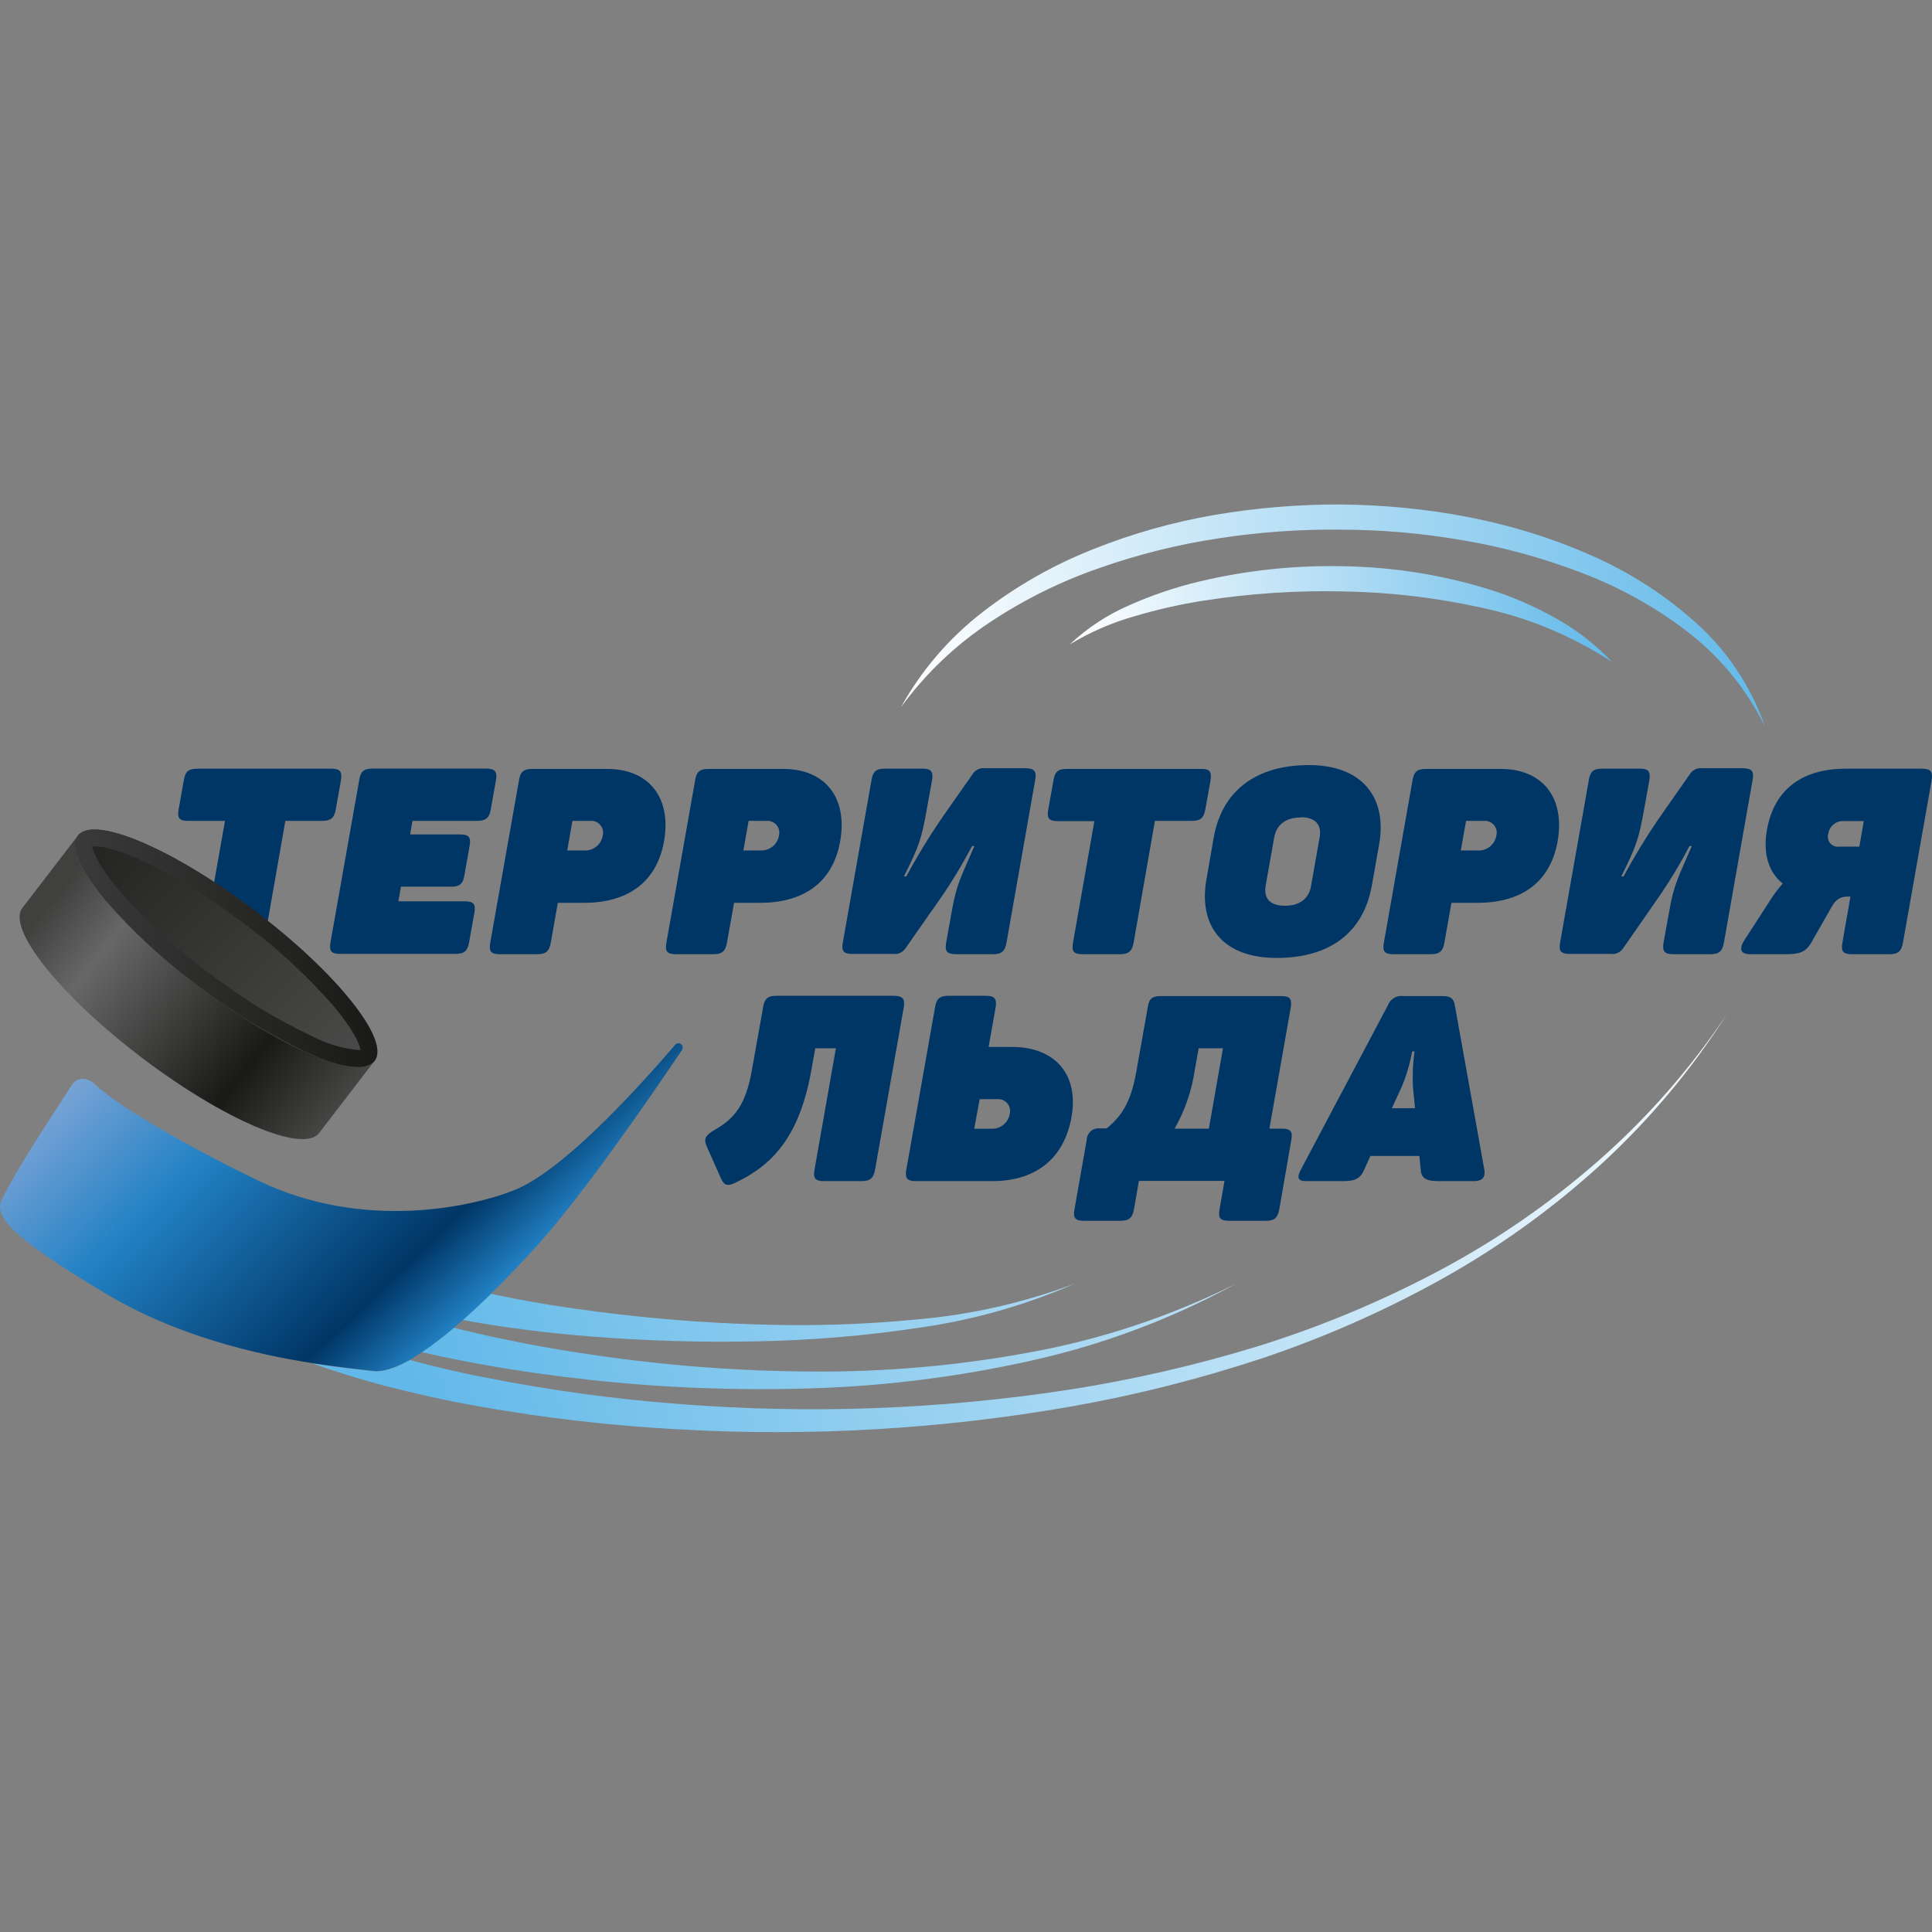 <?xml version="1.0" encoding="UTF-8"?>
<svg xmlns="http://www.w3.org/2000/svg" width="180" height="180" viewBox="0 0 180 180" fill="none">
  <rect x="0" y="0" width="180" height="180" fill="#808080" stroke="none"/>
  <path d="M84.203 93.846L81.527 108.972C81.384 109.772 81.063 110.042 80.263 110.042H76.759C75.959 110.042 75.738 109.772 75.887 108.972L77.879 97.665H75.959L75.595 99.684C74.491 105.909 71.969 108.558 68.471 110.213C67.692 110.578 67.422 110.384 67.13 109.7L65.816 106.737C65.529 106.053 65.816 105.716 66.572 105.274C68.471 104.204 69.492 102.891 70.049 99.707L71.097 93.846C71.219 93.046 71.533 92.775 72.333 92.775H83.32C84.104 92.803 84.325 93.046 84.203 93.846Z" fill="#003666"></path>
  <path d="M92.442 110.042H85.318C84.518 110.042 84.297 109.772 84.441 108.972L87.117 93.846C87.239 93.046 87.559 92.775 88.359 92.775H91.863C92.663 92.775 92.884 93.046 92.763 93.846L92.106 97.543H94.313C98.231 97.543 100.538 100.049 99.832 104.06C99.125 108.072 96.36 110.042 92.442 110.042ZM92.928 102.405H91.272L90.765 105.164H92.42C92.817 105.169 93.203 105.032 93.506 104.776C93.81 104.521 94.012 104.165 94.076 103.774C94.118 103.604 94.12 103.428 94.081 103.258C94.041 103.088 93.963 102.93 93.851 102.797C93.739 102.663 93.597 102.558 93.436 102.49C93.276 102.422 93.102 102.393 92.928 102.405Z" fill="#003666"></path>
  <path d="M120.26 93.846L118.268 105.153H119.433C120.238 105.153 120.459 105.423 120.31 106.201L119.19 112.669C119.041 113.474 118.726 113.739 117.926 113.739H114.494C113.693 113.739 113.473 113.474 113.622 112.669L114.085 110.02H106.111L105.648 112.669C105.499 113.474 105.184 113.739 104.384 113.739H100.979C100.179 113.739 99.958 113.474 100.107 112.669L101.25 106.179C101.256 106.024 101.294 105.873 101.363 105.734C101.431 105.595 101.528 105.472 101.648 105.373C101.767 105.274 101.905 105.202 102.055 105.16C102.204 105.118 102.36 105.108 102.513 105.131H103.098C104.704 103.845 105.432 102.372 105.896 99.684L106.939 93.824C107.049 93.046 107.347 92.803 108.153 92.803H119.361C120.166 92.803 120.382 93.046 120.26 93.846ZM111.315 99.684C111.034 101.607 110.397 103.462 109.439 105.153H112.628L113.942 97.664H111.679L111.315 99.684Z" fill="#003666"></path>
  <path d="M137.328 110.042H134.017C132.753 110.042 132.412 109.7 132.362 108.938L132.241 107.697H127.672L127.12 108.938C126.783 109.716 126.37 110.042 125.177 110.042H121.673C120.895 110.042 120.823 109.7 121.187 108.994L129.311 93.653C129.42 93.363 129.625 93.121 129.893 92.966C130.16 92.811 130.473 92.754 130.778 92.803H134.376C135.105 92.803 135.419 92.974 135.541 93.653L138.3 109.021C138.4 109.7 138.084 110.042 137.328 110.042ZM131.81 97.957H131.568C131.362 99.092 131.034 100.202 130.591 101.268L129.675 103.254H131.838L131.645 101.312C131.584 100.192 131.632 99.068 131.789 97.957H131.81Z" fill="#003666"></path>
  <path d="M31.768 72.688L31.282 75.409C31.139 76.214 30.819 76.479 30.019 76.479H26.586L24.594 87.836C24.451 88.636 24.131 88.901 23.331 88.901H19.826C19.026 88.901 18.805 88.636 18.954 87.836L20.963 76.479H17.52C16.714 76.479 16.499 76.214 16.642 75.409L17.128 72.688C17.249 71.883 17.569 71.618 18.369 71.618H30.896C31.669 71.618 31.889 71.883 31.768 72.688Z" fill="#003666"></path>
  <path d="M46.209 72.688L45.724 75.409C45.58 76.214 45.26 76.479 44.46 76.479H38.429L38.208 77.743H42.882C43.682 77.743 43.903 78.013 43.754 78.814L43.268 81.54C43.147 82.34 42.832 82.61 42.027 82.61H37.358L37.115 83.973H43.318C44.118 83.973 44.339 84.238 44.195 85.044L43.704 87.803C43.561 88.603 43.246 88.868 42.441 88.868H31.669C30.869 88.868 30.648 88.603 30.791 87.803L33.468 72.677C33.589 71.871 33.904 71.606 34.709 71.606H45.31C46.116 71.618 46.347 71.882 46.209 72.688Z" fill="#003666"></path>
  <path d="M61.871 78.35C61.164 82.367 58.295 84.116 54.382 84.116H51.971L51.314 87.836C51.171 88.636 50.856 88.901 50.05 88.901H46.552C45.746 88.901 45.531 88.636 45.674 87.836L48.351 72.71C48.472 71.904 48.787 71.639 49.587 71.639H56.518C60.436 71.617 62.577 74.288 61.871 78.35ZM56.154 77.864C56.2 77.692 56.204 77.512 56.165 77.339C56.127 77.165 56.047 77.004 55.932 76.868C55.818 76.732 55.673 76.626 55.508 76.558C55.344 76.49 55.166 76.463 54.989 76.479H53.334L52.848 79.238H54.504C54.897 79.243 55.279 79.107 55.582 78.855C55.884 78.603 56.087 78.252 56.154 77.864Z" fill="#003666"></path>
  <path d="M78.282 78.35C77.576 82.367 74.706 84.116 70.794 84.116H68.388L67.731 87.836C67.582 88.636 67.268 88.901 66.462 88.901H62.963C62.158 88.901 61.942 88.636 62.086 87.836L64.762 72.71C64.884 71.904 65.198 71.639 66.004 71.639H72.935C76.847 71.617 78.989 74.288 78.282 78.35ZM72.571 77.864C72.617 77.692 72.621 77.511 72.582 77.338C72.543 77.164 72.463 77.002 72.348 76.865C72.233 76.729 72.087 76.623 71.922 76.556C71.757 76.489 71.578 76.462 71.401 76.479H69.745L69.26 79.238H70.915C71.31 79.244 71.693 79.109 71.997 78.857C72.3 78.605 72.504 78.253 72.571 77.864Z" fill="#003666"></path>
  <path d="M96.449 72.66L93.772 87.836C93.623 88.636 93.309 88.901 92.509 88.901H89.026C88.226 88.901 88.006 88.614 88.154 87.797L88.662 84.977C89.104 82.378 89.54 81.716 90.781 78.824H90.561C89.629 80.607 88.582 82.327 87.426 83.973L84.336 88.388C84.208 88.566 84.034 88.705 83.833 88.791C83.631 88.877 83.41 88.905 83.194 88.873H79.397C78.597 88.873 78.376 88.608 78.525 87.808L81.196 72.682C81.323 71.877 81.637 71.612 82.438 71.612H85.942C86.742 71.612 86.963 71.877 86.841 72.682L86.328 75.502C85.87 78.079 85.627 78.858 84.215 81.655H84.435C85.391 79.876 86.437 78.146 87.57 76.474L90.66 72.059C90.787 71.881 90.961 71.741 91.163 71.656C91.364 71.57 91.586 71.541 91.802 71.573H95.571C96.371 71.59 96.592 71.86 96.449 72.66Z" fill="#003666"></path>
  <path d="M112.788 72.688L112.297 75.408C112.154 76.214 111.839 76.479 111.034 76.479H107.601L105.615 87.836C105.466 88.636 105.151 88.901 104.345 88.901H100.847C100.041 88.901 99.826 88.636 99.969 87.836L101.961 76.501H98.535C97.734 76.501 97.514 76.236 97.663 75.43L98.148 72.71C98.27 71.904 98.584 71.639 99.384 71.639H111.883C112.689 71.617 112.904 71.882 112.788 72.688Z" fill="#003666"></path>
  <path d="M121.949 71.281C126.916 71.281 129.25 74.294 128.494 78.648L127.81 82.511C127.031 86.865 123.919 89.249 118.936 89.249C113.953 89.249 111.641 86.302 112.397 81.954L113.075 78.058C113.831 73.709 116.982 71.281 121.949 71.281ZM121.171 76.165C119.835 76.165 118.936 76.8 118.715 78.014L117.915 82.539C117.722 83.753 118.378 84.387 119.714 84.387C121.049 84.387 121.949 83.753 122.148 82.539L122.948 78.014C123.168 76.8 122.501 76.137 121.171 76.137V76.165Z" fill="#003666"></path>
  <path d="M145.126 78.35C144.42 82.367 141.55 84.116 137.632 84.116H135.226L134.57 87.836C134.426 88.636 134.105 88.901 133.306 88.901H129.801C129.002 88.901 128.781 88.636 128.93 87.836L131.6 72.71C131.728 71.904 132.042 71.639 132.842 71.639H139.773C143.691 71.617 145.827 74.288 145.126 78.35ZM139.409 77.864C139.455 77.692 139.459 77.512 139.42 77.339C139.382 77.165 139.302 77.004 139.188 76.868C139.074 76.732 138.929 76.626 138.763 76.558C138.6 76.49 138.422 76.463 138.244 76.479H136.59L136.098 79.238H137.753C138.148 79.244 138.531 79.109 138.835 78.857C139.138 78.605 139.342 78.253 139.409 77.864Z" fill="#003666"></path>
  <path d="M163.287 72.661L160.611 87.836C160.467 88.636 160.153 88.901 159.347 88.901H155.871C155.07 88.901 154.849 88.615 154.993 87.798L155.506 84.978C155.941 82.379 156.383 81.717 157.62 78.825H157.404C156.472 80.608 155.423 82.328 154.264 83.974L151.197 88.388C151.068 88.566 150.892 88.705 150.69 88.79C150.488 88.876 150.266 88.905 150.048 88.874H146.23C145.43 88.874 145.209 88.609 145.352 87.809L148.028 72.683C148.15 71.877 148.464 71.612 149.27 71.612H152.768C153.574 71.612 153.795 71.877 153.668 72.683L153.161 75.503C152.698 78.08 152.454 78.858 151.048 81.656H151.262C152.22 79.876 153.267 78.146 154.402 76.474L157.487 72.059C157.615 71.882 157.79 71.743 157.991 71.658C158.192 71.572 158.413 71.543 158.629 71.574H162.398C163.215 71.59 163.436 71.861 163.287 72.661Z" fill="#003666"></path>
  <path d="M171.94 71.618H179.07C179.87 71.618 180.09 71.883 179.969 72.688L177.292 87.836C177.149 88.636 176.829 88.901 176.028 88.901H172.525C171.724 88.901 171.503 88.636 171.652 87.836L172.403 83.532H172.166C171.343 83.532 171.002 83.868 170.587 84.597L168.788 87.759C168.237 88.736 167.646 88.901 166.305 88.901H163.028C162.15 88.901 162.001 88.393 162.536 87.566L164.865 83.973C165.224 83.385 165.636 82.831 166.095 82.318C164.832 81.325 164.225 79.619 164.617 77.351C165.301 73.367 168.127 71.618 171.94 71.618ZM170.339 77.688C170.293 77.838 170.285 77.997 170.316 78.15C170.349 78.304 170.418 78.447 170.52 78.566C170.623 78.685 170.753 78.776 170.9 78.831C171.046 78.886 171.205 78.903 171.361 78.88H173.231L173.645 76.496H171.774C171.431 76.478 171.095 76.589 170.829 76.806C170.565 77.024 170.39 77.332 170.339 77.671V77.688Z" fill="#003666"></path>
  <path d="M34.908 98.823L29.732 105.561C28.269 107.492 20.902 104.364 13.259 98.575C5.616 92.786 0.617 86.528 2.079 84.597L7.255 77.859C7.041 78.174 6.954 78.558 7.013 78.935C7.134 80.127 8.116 81.86 9.821 83.868C12.394 86.829 15.283 89.499 18.436 91.831C19.975 93.001 21.515 94.066 22.988 95.01L23.176 95.126C24.861 96.195 26.616 97.15 28.429 97.984C31.354 99.358 33.655 99.772 34.638 99.088C34.741 99.014 34.832 98.925 34.908 98.823Z" fill="url(#paint0_linear_3_305)"></path>
  <path d="M34.637 99.083C33.655 99.767 31.326 99.353 28.429 97.979C31.376 99.303 33.655 99.756 34.637 99.083Z" fill="#191917"></path>
  <path d="M34.908 98.823C34.832 98.923 34.741 99.011 34.638 99.082C33.655 99.767 31.327 99.353 28.43 97.979C26.628 97.118 24.872 96.164 23.171 95.12L22.988 95.01C21.509 94.072 19.975 93.007 18.436 91.837C15.282 89.503 12.394 86.831 9.822 83.868C8.166 81.86 7.134 80.127 7.013 78.935C6.954 78.558 7.041 78.174 7.256 77.859C8.718 75.927 16.085 79.056 23.733 84.845C31.382 90.634 36.37 96.892 34.908 98.823Z" fill="url(#paint1_linear_3_305)"></path>
  <path d="M8.823 78.852C11.03 78.852 16.548 81.336 22.812 86.093C25.805 88.319 28.556 90.855 31.017 93.658C32.977 95.97 33.512 97.311 33.589 97.824C33.501 97.832 33.412 97.832 33.324 97.824C31.846 97.677 30.411 97.244 29.097 96.55C27.349 95.719 25.645 94.798 23.993 93.79L23.855 93.702C22.348 92.748 20.853 91.699 19.379 90.595C16.324 88.331 13.524 85.74 11.03 82.87C9.038 80.486 8.657 79.277 8.585 78.869H8.806M8.806 77.302C8.523 77.268 8.237 77.301 7.969 77.396C7.701 77.492 7.458 77.648 7.261 77.854C7.046 78.168 6.96 78.553 7.018 78.93C7.14 80.122 8.122 81.854 9.827 83.863C12.397 86.825 15.284 89.497 18.436 91.832C19.975 93.001 21.515 94.067 22.988 95.01L23.176 95.126C24.876 96.17 26.63 97.124 28.43 97.984C30.427 98.923 32.127 99.414 33.324 99.414C33.785 99.439 34.242 99.325 34.638 99.088C34.741 99.016 34.832 98.929 34.908 98.829C36.37 96.897 31.371 90.64 23.733 84.851C17.652 80.215 11.687 77.285 8.823 77.285L8.806 77.302Z" fill="url(#paint2_linear_3_305)"></path>
  <path d="M160.909 94.459C157.631 99.611 153.694 104.314 149.199 108.448C144.68 112.576 139.699 116.166 134.354 119.148C129 122.128 123.383 124.608 117.573 126.553C111.757 128.479 105.809 129.981 99.776 131.045C87.686 133.16 75.393 133.871 63.14 133.164C57.004 132.834 50.893 132.134 44.841 131.067C41.806 130.548 38.771 129.859 35.802 129.103C33.556 128.49 31.316 127.817 29.108 127.028C31.487 127.398 33.446 127.58 34.731 127.745C35.636 127.85 36.801 127.48 38.175 126.708C40.542 127.337 42.932 127.916 45.349 128.363C51.274 129.54 57.265 130.356 63.289 130.808C75.374 131.763 87.528 131.32 99.511 129.489C105.5 128.56 111.415 127.2 117.209 125.422C123 123.618 128.613 121.281 133.974 118.441C139.343 115.601 144.361 112.143 148.928 108.138C153.503 104.123 157.532 99.523 160.909 94.459Z" fill="url(#paint3_linear_3_305)"></path>
  <path d="M83.939 65.89C85.846 62.449 88.435 59.433 91.548 57.027C94.674 54.607 98.126 52.642 101.801 51.189C105.467 49.719 109.277 48.641 113.169 47.972C117.058 47.312 120.996 46.987 124.94 47C132.809 47.094 140.745 48.446 148.001 51.636C151.646 53.198 155.012 55.343 157.968 57.987C160.917 60.618 163.146 63.96 164.441 67.694C162.748 64.235 160.279 61.213 157.228 58.865C154.207 56.545 150.86 54.685 147.295 53.346C143.739 51.978 140.055 50.971 136.297 50.339C132.541 49.685 128.736 49.353 124.924 49.346C121.109 49.304 117.298 49.575 113.528 50.157C109.756 50.726 106.046 51.65 102.447 52.916C98.839 54.16 95.404 55.861 92.227 57.976C89.015 60.1 86.209 62.78 83.939 65.89Z" fill="url(#paint4_linear_3_305)"></path>
  <path d="M99.671 60.035C101.321 58.482 103.232 57.232 105.317 56.343C107.39 55.429 109.542 54.703 111.746 54.175C116.156 53.128 120.684 52.651 125.215 52.757C129.757 52.832 134.266 53.543 138.609 54.87C140.781 55.542 142.876 56.441 144.861 57.552C146.842 58.644 148.642 60.037 150.197 61.68C146.519 59.266 142.426 57.556 138.123 56.636C133.867 55.689 129.526 55.175 125.166 55.102C120.797 54.999 116.428 55.288 112.11 55.963C109.95 56.304 107.816 56.787 105.719 57.408C103.595 58.009 101.561 58.892 99.671 60.035Z" fill="url(#paint5_linear_3_305)"></path>
  <path d="M115.117 119.622C109.099 122.91 102.644 125.325 95.946 126.796C89.236 128.289 82.4 129.145 75.529 129.35C68.654 129.568 61.772 129.303 54.934 128.556C51.513 128.181 48.097 127.701 44.703 127.088C43.004 126.768 41.309 126.442 39.615 126.045L39.3 125.973C40.335 125.275 41.328 124.518 42.275 123.705C43.263 123.954 44.251 124.18 45.244 124.406C48.555 125.142 51.884 125.749 55.232 126.227C61.947 127.223 68.724 127.743 75.512 127.783C82.311 127.842 89.099 127.255 95.786 126.028C102.502 124.822 109.011 122.665 115.117 119.622Z" fill="url(#paint6_linear_3_305)"></path>
  <path d="M100.14 119.589C95.503 121.621 90.608 123.006 85.594 123.706C80.582 124.46 75.525 124.882 70.457 124.969C65.391 125.08 60.314 124.925 55.248 124.533C51.178 124.226 47.125 123.709 43.108 122.983C43.947 122.238 44.824 121.421 45.729 120.533C48.935 121.233 52.219 121.763 55.491 122.188C60.458 122.834 65.452 123.242 70.463 123.391C75.476 123.566 80.496 123.409 85.489 122.922C90.502 122.485 95.432 121.364 100.14 119.589Z" fill="url(#paint7_linear_3_305)"></path>
  <path d="M63.537 97.83C59.674 103.58 53.792 111.979 49.648 116.488C48.295 117.961 46.982 119.319 45.729 120.549C44.824 121.438 43.947 122.254 43.108 122.999C42.827 123.248 42.556 123.49 42.275 123.717C41.33 124.529 40.339 125.287 39.306 125.985C38.914 126.244 38.539 126.481 38.202 126.686C36.828 127.458 35.664 127.828 34.759 127.723C33.473 127.569 31.514 127.375 29.136 127.006C23.838 126.178 16.444 124.484 9.822 120.5C0.832 115.147 -0.558 113.254 0.164 111.764C2.03 108.028 5.832 102.504 6.665 101.13C7.101 100.413 8.056 100.247 8.872 101.053C10.87 102.968 17.464 106.836 24.202 110.059C33.749 114.622 43.798 112.537 47.931 110.875C52.181 109.176 58.576 102.377 62.886 97.367C62.948 97.28 63.041 97.222 63.145 97.204C63.25 97.187 63.357 97.211 63.443 97.273C63.53 97.334 63.588 97.428 63.606 97.532C63.623 97.636 63.599 97.744 63.537 97.83Z" fill="url(#paint8_linear_3_305)"></path>
  <defs>
    <linearGradient id="paint0_linear_3_305" x1="2.162" y1="80.888" x2="36.525" y2="108.85" gradientUnits="userSpaceOnUse">
      <stop offset="0.09" stop-color="#40403F"></stop>
      <stop offset="0.24" stop-color="#686767"></stop>
      <stop offset="0.63" stop-color="#191917"></stop>
      <stop offset="0.98" stop-color="#656564"></stop>
    </linearGradient>
    <linearGradient id="paint1_linear_3_305" x1="3.624" y1="70.956" x2="49.41" y2="116.537" gradientUnits="userSpaceOnUse">
      <stop stop-color="#191917"></stop>
      <stop offset="1" stop-color="#686767"></stop>
    </linearGradient>
    <linearGradient id="paint2_linear_3_305" x1="7.002" y1="88.344" x2="35.162" y2="88.344" gradientUnits="userSpaceOnUse">
      <stop stop-color="#3B3A3A"></stop>
      <stop offset="1" stop-color="#191917"></stop>
    </linearGradient>
    <linearGradient id="paint3_linear_3_305" x1="167.067" y1="96.633" x2="41.243" y2="137.088" gradientUnits="userSpaceOnUse">
      <stop stop-color="white"></stop>
      <stop offset="1" stop-color="#62B9E9"></stop>
    </linearGradient>
    <linearGradient id="paint4_linear_3_305" x1="83.939" y1="57.347" x2="164.429" y2="57.347" gradientUnits="userSpaceOnUse">
      <stop stop-color="white"></stop>
      <stop offset="1" stop-color="#62B9E9"></stop>
    </linearGradient>
    <linearGradient id="paint5_linear_3_305" x1="99.671" y1="57.221" x2="150.197" y2="57.221" gradientUnits="userSpaceOnUse">
      <stop stop-color="white"></stop>
      <stop offset="1" stop-color="#62B9E9"></stop>
    </linearGradient>
    <linearGradient id="paint6_linear_3_305" x1="163.486" y1="95.076" x2="42.739" y2="133.903" gradientUnits="userSpaceOnUse">
      <stop stop-color="white"></stop>
      <stop offset="1" stop-color="#62B9E9"></stop>
    </linearGradient>
    <linearGradient id="paint7_linear_3_305" x1="162.051" y1="91.572" x2="40.476" y2="130.664" gradientUnits="userSpaceOnUse">
      <stop stop-color="white"></stop>
      <stop offset="1" stop-color="#62B9E9"></stop>
    </linearGradient>
    <linearGradient id="paint8_linear_3_305" x1="17.619" y1="90.573" x2="46.05" y2="120.251" gradientUnits="userSpaceOnUse">
      <stop stop-color="#78A3D6"></stop>
      <stop offset="0.33" stop-color="#2281C4"></stop>
      <stop offset="0.82" stop-color="#003666"></stop>
      <stop offset="1" stop-color="#2281C4"></stop>
    </linearGradient>
  </defs>
</svg>
